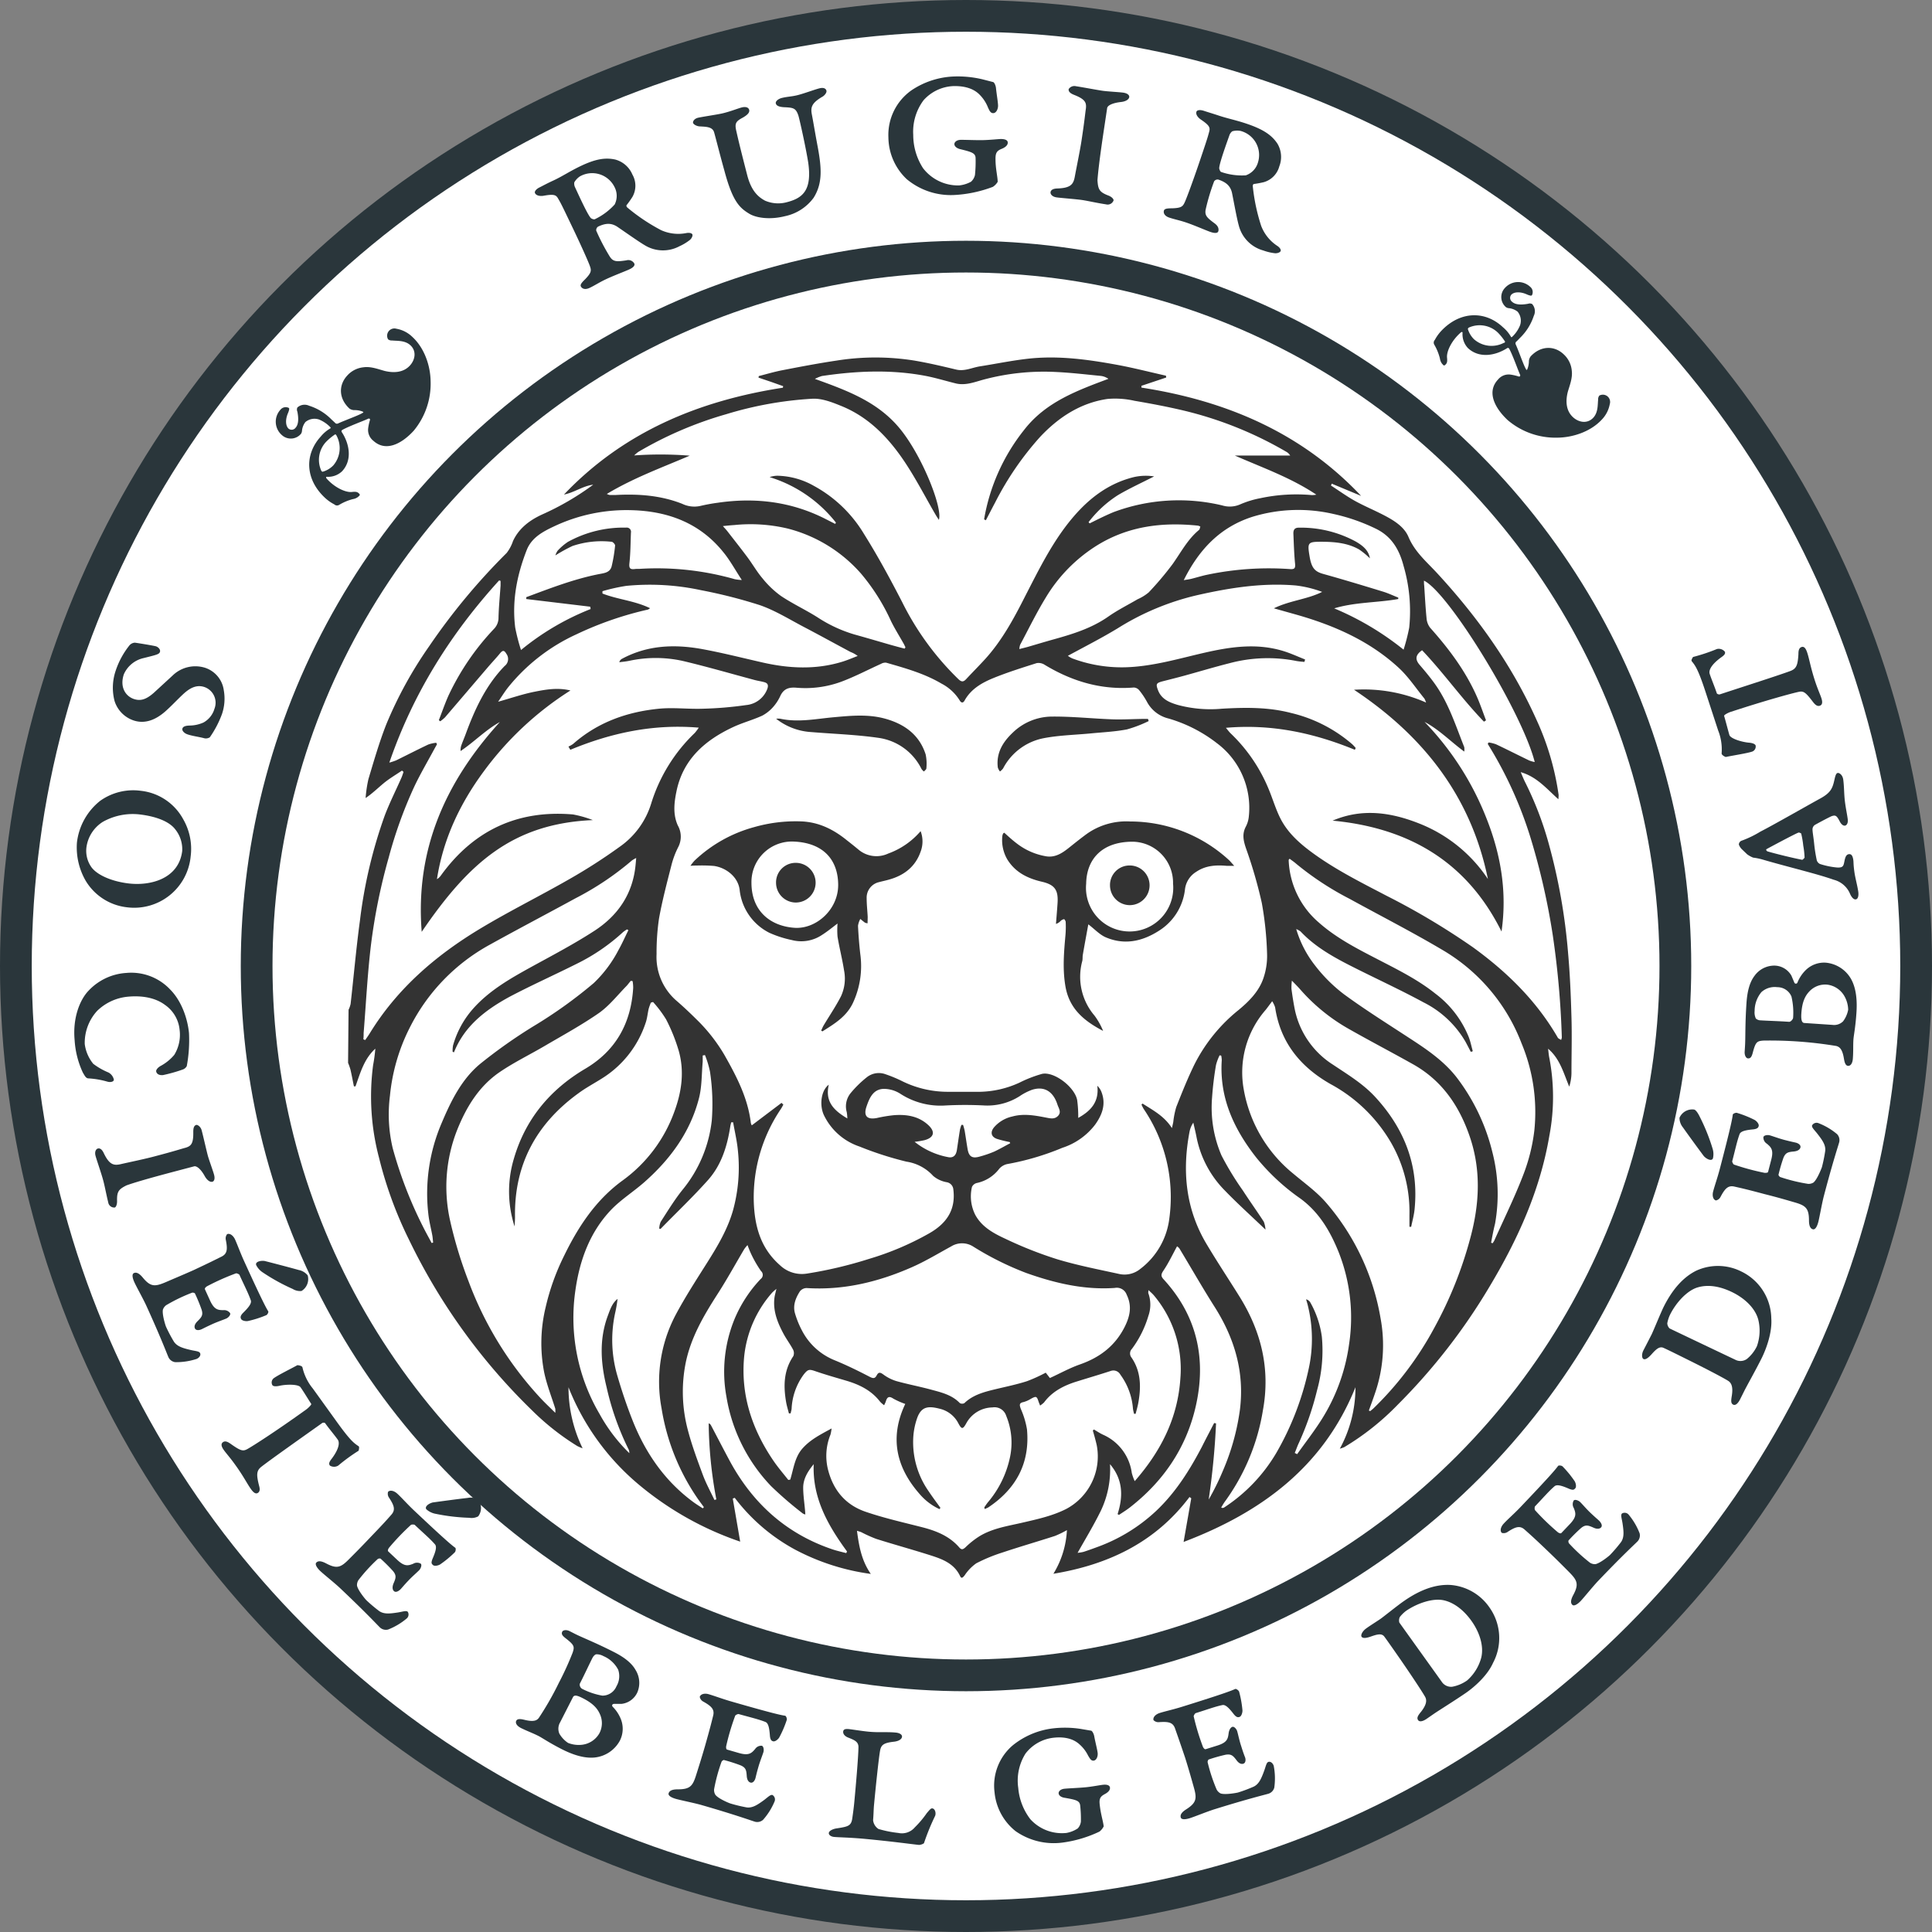 <svg xmlns="http://www.w3.org/2000/svg" viewBox="0 0 487 487"><rect x="0" y="0" width="487" height="487" fill="#808080" stroke="none"/><defs><style>.cls-1{fill:#fff;}.cls-2{fill:#333;}.cls-3{fill:#2a363b;}.cls-4{fill:none;stroke:#2a363b;stroke-miterlimit:10;stroke-width:8px;}</style></defs><title>rugir-color-full</title><g id="fond"><circle class="cls-1" cx="243" cy="244" r="238"/></g><g id="sceau"><g id="lion"><path id="criniere_et_visage" data-name="criniere et visage" class="cls-2" d="M93.86,260.54a6.82,6.82,0,0,0,.52-1.48c.79-7,1.4-14,2.35-21a120.9,120.9,0,0,1,6.22-26.4c1.24-3.29,2.84-6.44,4.26-9.66.2-.46.34-.95.51-1.42l-.39-.34c-1.55,1.06-3.18,2-4.64,3.21s-2.81,2.55-4.53,3.71a32.3,32.3,0,0,1,.71-4.77c1.39-4.63,2.73-9.3,4.5-13.8a102.76,102.76,0,0,1,10.81-19.69,160.23,160.23,0,0,1,19.53-23.51,10.06,10.06,0,0,0,1.6-3c1.51-3.28,4.28-5.3,7.36-6.71a68.37,68.37,0,0,0,12.86-7.5c-2.61.3-4.8,2-7.37,2.48,15.06-15.82,34-23.65,55.18-26.93l.07-.39-3.07-1.09-3.14-1.06.06-.39c2-.51,4-1.11,6.06-1.5,4.49-.87,9-1.73,13.51-2.4a62.05,62.05,0,0,1,19.71,0c3.51.6,7,1.42,10.45,2.25,2.16.52,4-.49,6.06-.81,4.06-.64,8.1-1.48,12.18-1.93,7.54-.83,15,.2,22.4,1.56,4.12.76,8.18,1.81,12.27,2.73l.07.46-6.25,2.09,0,.45C315,107,334,115,349.1,131l-7.4-3.08-.2.47c2,1.29,3.95,2.7,6,3.85,2.39,1.32,4.93,2.37,7.35,3.63s5.08,2.85,6.18,5.46c1.61,3.84,4.67,6.36,7.33,9.26,10.13,11,18.75,23.07,24.91,36.77a68.14,68.14,0,0,1,5.61,19,7.52,7.52,0,0,1-.07,1.1c-3-2.7-5.47-5.69-9.48-6.82.38.87.72,1.77,1.16,2.62a84.91,84.91,0,0,1,5.88,15.33,148.62,148.62,0,0,1,4.9,27.67c.48,5.38.7,10.78.85,16.18.14,4.72,0,9.44,0,14.16a11.94,11.94,0,0,1-.56,3.31c-1.43-3.39-2.31-7-5.33-9.56.1.77.15,1.56.31,2.32a52.15,52.15,0,0,1,0,19.66c-2.33,13.75-8,26.18-15.08,38a151.06,151.06,0,0,1-23.11,29.73,65.5,65.5,0,0,1-13.5,10.72,9,9,0,0,1-1.12.39,32.17,32.17,0,0,0,3.94-15.49c-8.07,20.06-23.73,31.56-43.32,39l1.93-11-.44-.33c-8.64,11.48-20.53,17.07-34.31,19.35a23.15,23.15,0,0,0,3.41-11,25.16,25.16,0,0,1-3,1.46c-4.39,1.42-8.82,2.7-13.19,4.16a41.45,41.45,0,0,0-6.67,2.75,11.34,11.34,0,0,0-2.9,3c-.41.5-.79,1-1.16.23-1.51-3.21-4.49-4.3-7.51-5.26-4.52-1.44-9.11-2.7-13.64-4.13a35,35,0,0,1-3.74-1.68c-.27-.12-.56-.19-1.11-.36.52,4,1.19,7.58,3.49,10.87a57,57,0,0,1-19-6.08,47.32,47.32,0,0,1-15.3-13.1l-.5.18,1.87,10.86a79.9,79.9,0,0,1-26-14.75,61.44,61.44,0,0,1-17.28-24.16,35.1,35.1,0,0,0,3.56,15.38,10.34,10.34,0,0,1-1.35-.57,63.61,63.61,0,0,1-11.41-9,152.13,152.13,0,0,1-31-43,100.64,100.64,0,0,1-7.57-20.71,60.5,60.5,0,0,1-1.48-23.31,39.24,39.24,0,0,0,.56-4.14c-2.84,2.58-3.78,6.1-5,9.5h-.4c-.28-1.4-.54-2.8-.86-4.19a16.08,16.08,0,0,0-.61-1.74ZM203,284l.46.45c-.21.38-.41.77-.65,1.13A39.75,39.75,0,0,0,196,308.76c.19,6.26,1.68,11.82,6.57,16.13a8,8,0,0,0,6.79,2.15,105.78,105.78,0,0,0,15.73-3.72,72.27,72.27,0,0,0,15.22-6.48c4.31-2.48,6.64-5.9,6-11a2,2,0,0,0-1.68-1.84,7.24,7.24,0,0,1-3.41-1.59,11.33,11.33,0,0,0-6.72-3.59A85.59,85.59,0,0,1,222.64,295a15.34,15.34,0,0,1-8.93-7.85c-1.17-2.41-.82-6.21,1.2-7.73-1,4.32,1.32,6.51,4.68,8.51a11.36,11.36,0,0,0-.15-1.6,5.28,5.28,0,0,1,1-4.81,27.16,27.16,0,0,1,4.09-4,4.87,4.87,0,0,1,4.7-.73,34.26,34.26,0,0,1,3.92,1.61,26,26,0,0,0,11.62,2.81c2.75,0,5.5,0,8.25,0a24.86,24.86,0,0,0,9.94-2.3,32,32,0,0,1,5.72-2.22c3-.64,8.12,3.23,8.83,6.53a29.85,29.85,0,0,1,.28,4.57c3.13-1.74,5.31-4,4.81-8.1a4.34,4.34,0,0,1,1,1.45c1.25,3.11.28,5.79-1.55,8.35a17,17,0,0,1-8.27,5.84,66.57,66.57,0,0,1-13.9,4.1,3.7,3.7,0,0,0-2,1.18,9.57,9.57,0,0,1-5.65,3.59A1.79,1.79,0,0,0,251,305.2a10.35,10.35,0,0,0,.82,7c1.69,3.14,4.72,4.73,7.73,6.12a100,100,0,0,0,12.84,5.07c5.15,1.56,10.46,2.59,15.72,3.74a6.25,6.25,0,0,0,5.32-1.27A18.79,18.79,0,0,0,300.77,313a39.52,39.52,0,0,0-6.47-27.45,10.07,10.07,0,0,1-.57-1.14l.28-.23c2.62,1.69,5.44,3.12,7.4,6.18.17-.78.27-1.16.34-1.55a21,21,0,0,1,.75-3.76c1.42-3.6,2.86-7.21,4.56-10.69a41.57,41.57,0,0,1,11.14-13.76c2.63-2.18,5.13-4.68,6.26-8a17.23,17.23,0,0,0,.93-6.2,84.57,84.57,0,0,0-1.33-12.81,116.46,116.46,0,0,0-4-13.8c-.63-1.89-1-3.53-.05-5.37a6.86,6.86,0,0,0,.78-2.6,20.33,20.33,0,0,0-8-18.45,36.33,36.33,0,0,0-12.25-6.26,8.37,8.37,0,0,1-5.38-4.12,18.93,18.93,0,0,0-2-3,1.89,1.89,0,0,0-1.36-.69c-8.16.67-15.56-1.54-22.48-5.73a2.84,2.84,0,0,0-2-.42c-3.65,1.16-7.32,2.31-10.87,3.75-2.92,1.19-5.68,2.75-7.31,5.69-.4.72-.89.57-1.24-.05a11.76,11.76,0,0,0-4.59-4.23c-4.33-2.56-9.15-3.89-13.94-5.27a2.15,2.15,0,0,0-1.28.29c-3.32,1.5-6.56,3.21-10,4.5a26.2,26.2,0,0,1-11.36,1.52c-1.92-.15-3.16.29-4,2a11.31,11.31,0,0,1-1.67,2.66,9.86,9.86,0,0,1-2.91,2.38c-2.4,1.1-5,1.78-7.38,2.9-7.06,3.3-12.58,8.1-14.24,16.13-.59,2.84-.95,5.81.32,8.64a5.71,5.71,0,0,1,.16,5.37,22,22,0,0,0-1.78,4.73c-1.13,4.43-2.3,8.86-3.11,13.35a58.83,58.83,0,0,0-.62,9,14.57,14.57,0,0,0,5.2,11.9c1.68,1.46,3.31,3,4.89,4.57a42.35,42.35,0,0,1,7,8.92c3.06,5.39,5.92,10.85,6.67,17.14a1.61,1.61,0,0,0,.25.62Zm77.43-146.34.24.27c2-1,4-2,6-2.83a47,47,0,0,1,27.41-1.7,6.5,6.5,0,0,0,4.53-.26,24,24,0,0,1,5.09-1.56,43.5,43.5,0,0,1,13-.78,6.45,6.45,0,0,0,1.11-.11c-6.44-4.31-13.61-6.81-20.54-9.86h13.95a4,4,0,0,0-.35-.46,2.77,2.77,0,0,0-.53-.43,95.05,95.05,0,0,0-25.72-10.39c-4.18-1-8.41-1.8-12.64-2.52a22.09,22.09,0,0,0-6.81-.47c-6.82,1-12.34,4.62-17,9.58a76.47,76.47,0,0,0-11.3,16.48c-.8,1.5-1.57,3-2.36,4.52l-.45-.22a49.46,49.46,0,0,1,10.12-22.59c5.43-7,13.3-9.87,21.22-12.84a4.37,4.37,0,0,0-1.8-.72c-3.78-.37-7.56-.82-11.35-1a58.83,58.83,0,0,0-18.63,2c-2.18.62-4.38,1.45-6.73.87-2.62-.65-5.21-1.45-7.85-1.94-8.61-1.59-17.24-1.2-25.85.08a9.37,9.37,0,0,0-1.78.73c8.35,3,16.11,5.88,21.66,12.83s10.59,19.8,9.59,22.7c-.29-.45-.57-.86-.82-1.29-2.57-4.42-4.92-9-7.74-13.24-4-6-8.86-11.14-15.61-14-2.44-1-5.18-2.14-7.73-2a92.19,92.19,0,0,0-21.71,3.9,94.93,94.93,0,0,0-22.13,9.49,8.27,8.27,0,0,0-1.06.9,93.48,93.48,0,0,1,14,.06c-7,3-14.14,5.59-20.9,9.65a3.88,3.88,0,0,0,.74.27c.46,0,.92,0,1.37,0,5.77-.32,11.45.07,16.88,2.21a7.05,7.05,0,0,0,4.51.56,44.29,44.29,0,0,1,4.45-.82c9.49-1.39,18.6-.29,27.22,4.11l2.4,1.22.18-.33A33.87,33.87,0,0,0,200,126.27a6,6,0,0,1,2-.35,19.41,19.41,0,0,1,9.15,2.55,33.25,33.25,0,0,1,12.64,12.13c3.49,5.57,6.63,11.37,9.64,17.21a71,71,0,0,0,14.17,19.4c.76.72,1.25.71,1.92,0,1.59-1.71,3.24-3.36,4.81-5.08,4.23-4.66,7.19-10.13,10-15.68,3.61-7,7.07-14.15,12.29-20.23,4.1-4.77,8.91-8.38,15.08-9.93a13.54,13.54,0,0,1,5.22-.2c-3.13,1.6-6.19,3-9.06,4.68A28.82,28.82,0,0,0,280.39,137.63Zm-5.21,33.68a5.9,5.9,0,0,0,1.06.62,35.49,35.49,0,0,0,14,2.22c6.69-.29,13.06-2.22,19.52-3.69s12.9-2.38,19.4-.47c2,.58,3.85,1.46,5.77,2.21l-.16.61a20.09,20.09,0,0,1-2-.22,37.21,37.21,0,0,0-16.87.55c-3.77.95-7.49,2.07-11.23,3.1-1.89.52-3.81,1-5.7,1.48-1.57.42-1.69.69-1.11,2.22.86,2.29,2.9,3.11,5,3.73a31.73,31.73,0,0,0,11.17.94c5.82-.33,11.6-.42,17.33,1.07a36.32,36.32,0,0,1,15.48,7.91,12.2,12.2,0,0,1,.85.92l-.21.46c-10.32-4.24-21-6.55-32.51-5.54.55.64.84,1.06,1.21,1.41a41,41,0,0,1,9.59,14.08c1,2.4,1.73,4.93,2.89,7.25,1.79,3.6,4.73,6.26,7.93,8.62,5.91,4.36,12.47,7.62,18.93,11a180.79,180.79,0,0,1,21.78,13c8.57,6.22,16,13.5,21.34,22.75.14.24.5.35.83.57a2.72,2.72,0,0,0,.18-.6,220.93,220.93,0,0,0-2.29-25.85,175,175,0,0,0-5.58-24.46,100.92,100.92,0,0,0-10-22.39l-.81-1.33.22-.36a9.33,9.33,0,0,1,1.87.46c2.81,1.33,5.58,2.74,8.38,4.09a8.78,8.78,0,0,0,1.38.39c-3.12-12.4-21.6-42.67-27.92-45.73,0,.47,0,.86.06,1.25.18,2.73.32,5.47.59,8.2a4.47,4.47,0,0,0,.9,2.42c4.72,5.28,8.94,10.9,11.81,17.42.85,1.93,1.52,3.94,2.28,5.92l-.52.34c-5.52-5.7-10.11-12.24-15.59-18-1.69,1.16-1.82,2.3-.61,3.7s2.61,3.08,3.78,4.71c3.49,4.85,5.27,10.52,7.45,16a3.81,3.81,0,0,1,0,1.13c-3.49-2.57-6.32-5.55-10-7.48a73.61,73.61,0,0,1,15.59,24.27c3.64,9.17,5.25,18.59,3.81,28.57-8.78-17.68-23.48-26.14-42.58-27.95,7.42-3.17,14.68-2.11,21.83.72a37.1,37.1,0,0,1,17.32,14c-4.25-20.83-16.3-36.12-33.75-47.71a38.79,38.79,0,0,1,18.16,3.22,5.63,5.63,0,0,0-.42-1c-2.14-2.61-4-5.47-6.48-7.76C351.27,167.6,342.43,163.7,333,161l-5.9-1.66c4.1-2,8.39-2.24,12.18-4.14a28.26,28.26,0,0,0-6.66-1.62c-8.49-.72-16.78.61-25,2.48a65.56,65.56,0,0,0-19.87,8.31C283.68,166.84,279.43,169,275.18,171.31ZM149.76,195l-.47-.81a6.46,6.46,0,0,0,1.18-.67c6.18-5.45,13.56-8.07,21.59-8.87,3.62-.36,7.32.12,11,0a92,92,0,0,0,11-.92,6.29,6.29,0,0,0,5.38-4.15c.28-.83.11-1.36-.71-1.6s-1.7-.35-2.54-.58c-6-1.61-12.05-3.37-18.14-4.81a31.61,31.61,0,0,0-13.51,0c-.8.16-1.62.23-2.43.34a1.32,1.32,0,0,1,.65-.85c6.45-3.49,13.33-3.73,20.31-2.45,5,.92,10,2.19,15,3.33,6.8,1.56,13.59,1.91,20.35-.19,1.28-.4,2.52-.94,3.78-1.42a7.07,7.07,0,0,0-1.79-1c-3.87-2.06-7.7-4.18-11.58-6.21-3.72-1.94-7.34-4.22-11.26-5.59a126.53,126.53,0,0,0-14.85-3.78,61.33,61.33,0,0,0-18.86-1.09,47.48,47.48,0,0,0-6,1.34v.59c3.83,1.51,8.1,1.8,12,3.7a3.2,3.2,0,0,1-.51.34,85.84,85.84,0,0,0-18,6.22A47.4,47.4,0,0,0,134,179.36c-.82,1.06-1.52,2.2-2.44,3.53,3.29-.92,6.16-1.92,9.12-2.51s5.94-1.11,9.11-.33a80.51,80.51,0,0,0-21.86,20.41c-6,8.13-10.23,17.06-11.79,27.15a3.17,3.17,0,0,0,1-.93c8.22-11.36,19.3-16.58,33.3-15.38a28.37,28.37,0,0,1,5,1.42c-20.13.88-31.22,10.67-43.14,28.17C110.64,220,118.38,203,132,188c-3.61,2-6.44,5-9.9,7.31a3.67,3.67,0,0,1,.2-1.46c.34-.95.74-1.87,1.09-2.82,2.3-6.27,5.08-12.28,9.8-17.14a2.21,2.21,0,0,0,.45-3.09c-.47-.8-.83-1-1.51-.22-1,1.23-2.12,2.4-3.16,3.62-3.6,4.21-7.19,8.42-10.79,12.62a9.35,9.35,0,0,1-1.22,1l-.34-.29c.78-2,1.47-4,2.34-6a63.62,63.62,0,0,1,11.61-17.06,4,4,0,0,0,1.09-2.82c.07-2.69.34-5.38.52-8.07,0-.38,0-.77,0-1.15l-.36-.13c-12.15,13.36-21.63,28.34-27.68,45.93a15.41,15.41,0,0,0,1.71-.56c2.71-1.33,5.39-2.71,8.11-4a8.76,8.76,0,0,1,2-.44l.19.39c-.24.42-.48.84-.71,1.26-1.71,3.18-3.55,6.29-5.08,9.55A110.82,110.82,0,0,0,104,222.1a147.48,147.48,0,0,0-4.48,22c-.89,7.4-1.26,14.87-1.86,22.31,0,.52,0,1-.07,1.56l.46.2c.38-.55.78-1.09,1.13-1.66,6.91-11.29,16.64-19.66,27.81-26.39,7.44-4.48,15.25-8.33,22.78-12.66a138.75,138.75,0,0,0,12.42-8,20.67,20.67,0,0,0,7.95-10.9,41.58,41.58,0,0,1,11-17.81,14.26,14.26,0,0,0,1-1.33C170.62,188.44,160,190.76,149.76,195ZM268.18,360.3c-.19-.49-.3-.73-.39-1-.45-1.38-.61-1.42-1.92-.71a7.07,7.07,0,0,1-1.87.83c-1.17.23-1,.77-.71,1.66a21.41,21.41,0,0,1,1.58,5.21c.79,8.51-2.74,15-9.75,19.68a6,6,0,0,1-.93.41c0-.27-.1-.38-.06-.44.28-.42.56-.84.87-1.23a25.74,25.74,0,0,0,5.63-11.59,17.7,17.7,0,0,0-1-10.24,3.08,3.08,0,0,0-3.46-2.11,7.63,7.63,0,0,0-6.6,4c-.87,1.57-1.17,1.55-2,0a7.11,7.11,0,0,0-4.32-3.57c-3.11-.84-5-.85-6.11,2.39a18,18,0,0,0-.9,4.28A21.52,21.52,0,0,0,240.15,382c.92,1.39,1.94,2.73,2.91,4.09l-.26.31a14.75,14.75,0,0,1-4.92-3.72c-6-6.78-7.7-14.34-3.69-22.79a19.24,19.24,0,0,1-3-1.33c-1.06-.71-1.56-.45-1.89.66-.09.29-.23.56-.44,1a7.76,7.76,0,0,1-1-.87c-2.19-2.87-5.22-4.34-8.58-5.33-2.54-.75-5.09-1.47-7.6-2.33-1.7-.59-2-.6-3.13.84a15.79,15.79,0,0,0-3,8.4c0,.45-.17.89-.26,1.34h-.43c-.24-.94-.53-1.87-.7-2.82-.7-4.07-.64-8,1.82-11.62a2,2,0,0,0-.09-1.67c-.73-1.37-1.68-2.62-2.41-4-1.48-2.77-2.64-5.65-2.28-8.9.07-.68.28-1.34.51-2.37a11.32,11.32,0,0,0-1.12,1,28.71,28.71,0,0,0-7,16c-.93,9.63,1.93,18.26,7.26,26.16,1.18,1.75,2.57,3.37,3.86,5l.49-.09c.84-2.71,1.11-5.65,3.12-7.89s4.48-3.45,7.3-5a10.8,10.8,0,0,1-.28,1.55,14.23,14.23,0,0,0-.68,8.59c1.29,5.34,4.41,9.1,9.5,10.85,4.78,1.64,9.75,2.74,14.64,4,3.41.91,6.59,2.22,9,5,.59.68.94.51,1.54,0a21.42,21.42,0,0,1,3.52-2.8c3.27-2,7-2.56,10.67-3.4,3.83-.89,7.67-1.7,11.22-3.49a15,15,0,0,0,7.72-16c-.28-1.26-.63-2.51-1-3.77l.27-.27c.8.46,1.58,1,2.4,1.36a12.32,12.32,0,0,1,7.15,9.6,12.33,12.33,0,0,0,.74,2.06c6.7-7.67,10.86-16,11.51-25.93a28.82,28.82,0,0,0-6.77-21,16.41,16.41,0,0,0-1.29-1.22c0,.49-.09.69,0,.83a8.54,8.54,0,0,1,0,5.65,26.62,26.62,0,0,1-4.14,8.31,1.66,1.66,0,0,0-.12,2.21c2.41,3.53,2.44,7.47,1.7,11.49-.17.91-.43,1.79-.66,2.69h-.4c-.1-.45-.23-.89-.28-1.35a16.57,16.57,0,0,0-3.16-8.51,2,2,0,0,0-2.45-.94c-2.78.91-5.58,1.73-8.37,2.6-3.28,1-6.3,2.47-8.43,5.34A6.83,6.83,0,0,1,268.18,360.3Zm-102.73-107-.45-.06c-.35.41-.67.84-1,1.22-2.3,2.33-4.35,5-7,6.88-4.32,3-9,5.56-13.58,8.24-3.82,2.25-7.84,4.19-11.49,6.68-5.21,3.57-8.39,8.8-10.71,14.61A39,39,0,0,0,119.53,314a108.82,108.82,0,0,0,4.56,14.93,88.5,88.5,0,0,0,18.25,29.59c1.07,1.15,2.23,2.22,3.63,3.61a5.5,5.5,0,0,0,0-1.05c-.94-3-2.14-6-2.8-9.15a38.4,38.4,0,0,1,.39-16.49,58.36,58.36,0,0,1,4.62-12.87c3.58-7.37,8-14.08,14.75-19A36.77,36.77,0,0,0,176,286.17c1.84-5,2.54-10.07,1.11-15.22a44.5,44.5,0,0,0-3.21-8,29.58,29.58,0,0,0-3.29-4.38l-.54.16a14.06,14.06,0,0,0-.56,1.57c-.27,1.16-.36,2.37-.75,3.49a26.14,26.14,0,0,1-10.94,14c-2,1.27-4.12,2.39-6,3.78-10.62,7.69-16.24,18-16,31.24,0,.78-.07,1.56-.11,2.34a28.68,28.68,0,0,1-.2-17c2.89-10,9.1-17.47,18-22.74,7.77-4.58,11.58-11.55,12.1-20.43A9.94,9.94,0,0,0,165.46,253.31ZM351.05,361.54l.32.17c.27-.22.56-.43.81-.67a82.86,82.86,0,0,0,15.4-20.4,100.9,100.9,0,0,0,9.05-22.6c2.31-8.55,2.75-17.06-.15-25.55-2.61-7.63-6.9-14-14.08-18.1-5.33-3-10.78-5.84-16.11-8.86a47,47,0,0,1-12.52-10.1c-.58-.67-1.22-1.3-2.12-2.24a13.07,13.07,0,0,0-.11,2.09c.22,1.63.47,3.26.78,4.87A21.66,21.66,0,0,0,342,274.37c3.76,2.52,7.64,4.84,10.74,8.24,7.33,8,10.94,17.32,9.83,28.25-.15,1.47-.56,2.92-.85,4.38l-.44,0c0-1,0-2,0-3a34.92,34.92,0,0,0-4.6-18.14,39.11,39.11,0,0,0-15.26-14.82c-7.59-4.31-12.68-10.48-14-19.36a6.42,6.42,0,0,0-.74-1.54l-.89,1.19c-.28.37-.54.74-.84,1.09a24,24,0,0,0-5.43,20A35.08,35.08,0,0,0,332,301.85c2.87,2.42,6,4.63,8.4,7.46a59.78,59.78,0,0,1,13.6,29,37.05,37.05,0,0,1-1.44,19C352.1,358.68,351.57,360.11,351.05,361.54Zm-80.4-8.18c2.62-1.2,5-2.53,7.58-3.43,4.93-1.73,8.77-4.59,11.19-9.31,1.39-2.71,2-5.34.59-8.24a2.64,2.64,0,0,0-3-1.73c-7.72.54-15.08-1.2-22.3-3.76a76.24,76.24,0,0,1-13.46-6.71,5.2,5.2,0,0,0-5.48,0c-3.29,1.79-6.5,3.75-9.92,5.25-8.43,3.71-17.22,5.85-26.54,5.25a2.18,2.18,0,0,0-1.67.82c-1.1,1.72-1.87,3.62-1.2,5.71a23.19,23.19,0,0,0,1.7,4.15,16,16,0,0,0,8.1,7.46c3,1.22,6,2.68,8.9,4.19.89.46,1.38.58,1.85-.32s.92-.77,1.69-.21a10.74,10.74,0,0,0,3.26,1.65c2.9.81,5.87,1.37,8.78,2.16,2.59.7,5.25,1.32,7.23,3.39a1.18,1.18,0,0,0,1.15,0c2.22-2.13,5.06-2.83,7.91-3.52,2.62-.63,5.27-1.17,7.85-2a39.43,39.43,0,0,0,4.74-2.15Zm61.72,18.89.6.3c2-2.82,4.14-5.56,6-8.47a47.66,47.66,0,0,0,7.1-19.29,44.77,44.77,0,0,0-2.65-23.2c-2.14-5.29-4.95-10.07-9.7-13.52a54.26,54.26,0,0,1-11-10.22c-5.7-7.24-9.38-15.15-8.75-24.62a6.08,6.08,0,0,0-.14-1.14l-.4-.08a12.43,12.43,0,0,0-.91,2.44,82.43,82.43,0,0,0-1,8.3,30.49,30.49,0,0,0,2.38,14.5,74.51,74.51,0,0,0,5.4,8.86c1.71,2.64,3.55,5.2,5.26,7.84a6.6,6.6,0,0,1,.43,2c-3.59-3.44-7-6.5-10.14-9.75a26.34,26.34,0,0,1-7.25-13.62c-.23-1.2-.53-2.39-.8-3.59a6.11,6.11,0,0,0-.94,2.22c-1.92,10-1,19.61,4.35,28.5,2.65,4.44,5.51,8.75,8.24,13.13,5.49,8.81,7.79,18.26,5.9,28.61a53.66,53.66,0,0,1-9.68,23.18,15.23,15.23,0,0,0-.84,1.39.78.78,0,0,0,.7,0,41.58,41.58,0,0,0,13.24-13.87A72.79,72.79,0,0,0,336,350.47a35,35,0,0,0-.27-15.12c-.13-.62-.33-1.22-.5-1.83a1.69,1.69,0,0,1,1.06.79,24,24,0,0,1,2.91,8.66A37.31,37.31,0,0,1,338,356.42a74.45,74.45,0,0,1-4.77,13.68C332.93,370.79,332.67,371.53,332.37,372.24Zm-167.73,0a2.56,2.56,0,0,0-.13-.78,68.94,68.94,0,0,1-5.62-15.86c-1.47-6-1.9-12,.34-18,.57-1.51,1.06-3.12,2.44-4.19a34.74,34.74,0,0,1-.63,3.63,32,32,0,0,0,.59,15.77c1.11,3.81,2.38,7.59,3.84,11.27,3.25,8.19,8.11,15.24,15.29,20.53.77.57,1.59,1.06,2.38,1.59l.29-.31c-.52-.71-1.05-1.41-1.56-2.14A55.55,55.55,0,0,1,172.76,361a36.14,36.14,0,0,1,3.5-23.46c2.42-4.55,5.24-8.9,8-13.27,2.62-4.15,5.12-8.35,6.49-13.1A40.69,40.69,0,0,0,192,296c-.22-2.38-.79-4.73-1.2-7.1l-.48,0c-.09.38-.2.75-.25,1.14-.77,4.92-2.24,9.63-5.57,13.38-3.81,4.28-8,8.25-12,12.36l-.33-.09a5.05,5.05,0,0,1,.37-1.71c1.76-2.71,3.45-5.5,5.45-8a33.28,33.28,0,0,0,7.43-17.55,54.18,54.18,0,0,0-.46-12.33,24.23,24.23,0,0,0-1.26-4.15l-.57.11c0,.52,0,1,0,1.56-.28,3.09-.18,6.29-.95,9.25-2.2,8.51-7.21,15.33-13.72,21.08-2.74,2.42-5.91,4.4-8.41,7-5.36,5.62-7.93,12.71-9,20.24a47.84,47.84,0,0,0,6.07,31.21A41.82,41.82,0,0,0,164.63,372.29Zm217.22-53,.37.14a4.51,4.51,0,0,0,.42-.64c2.46-5.5,5.14-10.93,7.3-16.55a45.89,45.89,0,0,0,2.8-11.14A45,45,0,0,0,389.54,269,46.51,46.51,0,0,0,370,245.69c-7.78-4.63-15.85-8.75-23.79-13.11a75.3,75.3,0,0,1-13.49-8.86c-.52-.46-1.11-.85-1.65-1.26-.16.2-.21.23-.22.27a2.12,2.12,0,0,0,0,.4,21.76,21.76,0,0,0,7.54,15.37c4.7,4.18,10.29,6.93,15.81,9.79,4.72,2.44,9.45,4.84,13.62,8.18a25.63,25.63,0,0,1,8.43,11c.43,1.13.66,2.34,1,3.51l-.5.16c-.44-.83-.86-1.66-1.31-2.49a25.31,25.31,0,0,0-10.64-10c-5.38-2.92-10.94-5.5-16.42-8.23-5.24-2.62-10.46-5.29-14.56-9.64a5.12,5.12,0,0,0-1.08-.59,27.47,27.47,0,0,0,4.74,9.17,38.67,38.67,0,0,0,7.25,7.23c5.3,3.89,10.89,7.39,16.41,11,4.39,2.85,8.73,5.76,12,9.94a50.82,50.82,0,0,1,9.05,18.92,42.44,42.44,0,0,1,.67,18C382.47,316,382.16,317.63,381.86,319.28Zm-261.44-48-.33-.13a7.29,7.29,0,0,1,.11-1.6,23.58,23.58,0,0,1,4.83-9c4.23-4.87,9.73-7.94,15.29-11,5.25-2.87,10.56-5.67,15.56-8.92,5.85-3.81,9.58-9.21,10.31-16.38.06-.55.1-1.1.18-1.94a7.49,7.49,0,0,0-1.07.61,73.64,73.64,0,0,1-14.21,9.53c-7.18,3.92-14.43,7.72-21.59,11.69a48.75,48.75,0,0,0-20.2,20.9,48,48,0,0,0-5,17.16,36.88,36.88,0,0,0,.69,13.25,105.4,105.4,0,0,0,7.58,19.68c.71,1.43,1.49,2.82,2.24,4.23l.37-.12c-.07-.61-.1-1.22-.21-1.82-.33-1.79-.81-3.57-1-5.38a45.05,45.05,0,0,1,3.39-23c2.33-5.51,5-10.95,9.65-14.82a129.58,129.58,0,0,1,13.42-9.48,115.93,115.93,0,0,0,15.24-10.91,31.64,31.64,0,0,0,6.23-8.32c.92-1.63,1.67-3.36,2.5-5l-.35-.21a7.93,7.93,0,0,0-1,.69,49.28,49.28,0,0,1-11.71,8c-5.59,2.8-11.31,5.36-16.84,8.27C128.44,260.53,123.07,264.58,120.41,271.32ZM138.66,157l0-.47c6-2.23,11.92-4.54,18.21-5.79,1.35-.27,2.89-.35,3.31-2a38.3,38.3,0,0,0,.87-5.24c0-.29-.54-.91-.86-.93a23,23,0,0,0-9.89,1.06A39.66,39.66,0,0,0,146,146a4.05,4.05,0,0,1,.56-1.18,14.08,14.08,0,0,1,2.58-2.22A29,29,0,0,1,163.81,139a1.07,1.07,0,0,1,1.23,1.27c-.1,2.55-.1,5.12-.38,7.66-.15,1.33.19,1.67,1.41,1.5.45-.06.92,0,1.37-.05A71.56,71.56,0,0,1,191.22,152a12.13,12.13,0,0,0,1.77.2c-1.69-2.58-3-5-4.65-7-5.85-7.29-13.8-10.3-22.89-10.59a42.84,42.84,0,0,0-19.83,4.09c-2.82,1.33-5.65,2.84-6.87,6-2.44,6.27-3.73,12.74-2.88,19.49a47.88,47.88,0,0,0,1.46,5.66,65.37,65.37,0,0,1,17.55-10.33l-.1-.59ZM359.8,169.76a47.75,47.75,0,0,0,1.42-5.55,40.77,40.77,0,0,0-1.44-15.63c-1.09-4.15-3.09-7.48-7.1-9.37A47.57,47.57,0,0,0,342,135.53a39.37,39.37,0,0,0-20.2.71c-8.2,2.59-13.56,8.26-17.41,16,.73-.13,1.34-.19,1.93-.34,1.29-.32,2.55-.72,3.85-1a75.73,75.73,0,0,1,21-1.45c1.13.08,1.39-.2,1.28-1.36-.25-2.54-.32-5.11-.43-7.66,0-.93.37-1.43,1.4-1.42a29,29,0,0,1,14.37,3.52c1.7,1,3.18,2.16,3.52,4.21a19.77,19.77,0,0,0-2.71-2.23c-2.91-1.66-6.16-1.93-9.43-1.95-3.5,0-3.65.16-3.07,3.64.49,3,1.34,3.88,3.44,4.47,5.06,1.41,10.08,2.93,15.1,4.47,1.31.4,2.55,1,3.82,1.5l0,.36c-5.34.94-10.85.76-16.15,2.35A72.34,72.34,0,0,1,359.8,169.76Zm-74,205.36a24.14,24.14,0,0,1-2.32,11.72c-1.75,3.57-3.83,7-5.85,10.58a9.89,9.89,0,0,0,1.5-.24c1.17-.38,2.33-.8,3.49-1.23a43.11,43.11,0,0,0,14.85-9.13c4.89-4.63,8.4-10.22,11.49-16.12,1-2,2.06-4,3.09-6l.48.1a188.09,188.09,0,0,1-1.86,19.2,62.48,62.48,0,0,0,3.53-7.13,58.61,58.61,0,0,0,4.35-15.54c1.17-9.41-1.32-17.91-6.34-25.84-3.08-4.85-5.93-9.85-8.91-14.78a2.42,2.42,0,0,0-.6-.55c-1.17,2.14-2.16,4.25-3.45,6.15-.63.94-.64,1.41.08,2.19,8.45,9.22,10.8,20.09,8.08,32-2.38,10.45-8.14,18.89-16.6,25.48-.87.68-1.83,1.26-2.74,1.88l-.36-.19C289.13,383.22,289.1,379,285.84,375.12ZM209,387.75a2,2,0,0,1-.64-.25,93.47,93.47,0,0,1-8-6.9,42.5,42.5,0,0,1-11.24-22.49,35,35,0,0,1,2-19.53,33.36,33.36,0,0,1,6.62-10.18,1.28,1.28,0,0,0,.09-2,29.7,29.7,0,0,1-2.4-4.12,25.46,25.46,0,0,1-1-2.43,9.5,9.5,0,0,0-.82,1c-2.21,3.73-4.3,7.55-6.64,11.19-3.62,5.64-7,11.34-8.24,18.08a37.36,37.36,0,0,0,.62,16.21c1,3.88,2.42,7.67,3.81,11.43.81,2.18,1.94,4.23,2.93,6.34l.48-.15a107.53,107.53,0,0,1-1.93-19.17,1,1,0,0,1,.57.48c1.58,3,3.13,6,4.74,9,5.77,10.65,14.16,18.28,25.72,22.23,1.19.41,2.42.68,3.64,1l.2-.41c-4.8-6.56-8.74-13.45-8.4-22-1.53,1.85-2.67,3.75-2.65,6S208.88,385.5,209,387.75ZM188.22,138.61c.54.62.84.93,1.11,1.27,1.7,2.2,3.43,4.37,5.09,6.6,1.31,1.76,2.4,3.69,3.82,5.35a23.73,23.73,0,0,0,4.64,4.41c3,2,6.21,3.48,9.21,5.38a34.9,34.9,0,0,0,9.28,4.31c3,.83,6,1.72,8.95,2.57,1.23.35,2.47.68,3.7,1l.22-.33c-.17-.34-.32-.7-.5-1-1.05-1.87-2.2-3.69-3.15-5.62a51.53,51.53,0,0,0-7.5-11.9,36.62,36.62,0,0,0-18.5-11.41,40.49,40.49,0,0,0-13.5-.89C190.24,138.4,189.41,138.49,188.22,138.61Zm74.73,31c.84-.22,1.4-.35,2-.51,2.1-.61,4.2-1.25,6.31-1.84,4.94-1.37,9.81-2.83,14.1-5.83,2.35-1.65,4.94-2.94,7.42-4.39a11.61,11.61,0,0,0,2.77-1.71,79,79,0,0,0,6-7.1c2.14-3,3.8-6.26,6.68-8.64.2-.16.22-.54.34-.86a2.75,2.75,0,0,0-.59-.23c-9-.93-17.53.11-25.37,4.93a39.31,39.31,0,0,0-13,13.2c-2.36,3.85-4.34,7.93-6.47,11.92A4.59,4.59,0,0,0,262.95,169.58Zm-2.3,124.58-.12-.31a30,30,0,0,1-3.26-.81c-1.45-.53-1.69-1.7-.7-2.91a8.52,8.52,0,0,1,4.63-2.73c2.84-.78,5.64-.27,8.43.27,1.11.21,2.2.51,3.09-.44s.11-1.94-.17-2.83c-1.07-3.33-3.32-4.68-6.33-3.75a14,14,0,0,0-3.16,1.61,15.11,15.11,0,0,1-8.86,2.37,93.68,93.68,0,0,0-9.89,0,18.58,18.58,0,0,1-11.43-3,7.8,7.8,0,0,0-4.1-1.19c-2.69.07-3.62,2.3-4.36,4.47-.81,2.37.15,3.36,2.64,2.87a36.12,36.12,0,0,1,4.33-.71c3.19-.23,6.24.26,8.67,2.56,1.76,1.67,1.35,3.1-1,3.74a24.06,24.06,0,0,1-2.51.42,19.26,19.26,0,0,0,8.55,3.88c1.33.21,1.91-.61,2.1-1.81.26-1.72.5-3.44.78-5.15a8.64,8.64,0,0,1,.37-1.19h.41a14.38,14.38,0,0,1,.4,1.45c.27,1.58.48,3.17.76,4.74.32,1.79,1.15,2.32,2.92,1.83a28.77,28.77,0,0,0,3.76-1.28C258,295.64,259.3,294.87,260.65,294.17Z" transform="translate(-6 -6)"/><path id="oeil_gauche" data-name="oeil gauche" class="cls-2" d="M280.33,239c-.48,2.63-.95,5.17-1.39,7.72-.09.54,0,1.11-.16,1.64A15.07,15.07,0,0,0,281.89,262a17.4,17.4,0,0,1,2.17,3.86c-4.68-2.45-8.48-5.48-9.48-11.14-.78-4.42-.39-8.75,0-13.12a24.66,24.66,0,0,0,.05-3.16c0-.27-.29-.75-.42-.74a1.69,1.69,0,0,0-.87.45,2.58,2.58,0,0,1-1.16.74c.13-1.76.29-3.52.4-5.28.21-3.3-.74-4.6-3.94-5.35-3.59-.83-6.72-2.36-8.73-5.63a9.66,9.66,0,0,1-1.26-5.8,2,2,0,0,1,.18-.65c0-.11.19-.18.31-.28,1,.9,2,1.83,3.11,2.67a16.56,16.56,0,0,0,7.46,3.28c2.21.37,4-.77,5.62-2.06s3.07-2.46,4.66-3.62a17.22,17.22,0,0,1,10.88-3.1,36.81,36.81,0,0,1,24.87,9.69c.39.36.72.78,1.37,1.49-.9,0-1.41,0-1.91,0-2.7-.24-5.31-.08-7.65,1.5a6,6,0,0,0-2.84,4.33,14.2,14.2,0,0,1-6.63,10.57c-4.25,2.71-8.81,3.65-13.57,1.52C283,241.43,281.79,240.09,280.33,239Zm21.36-10.16a10.35,10.35,0,0,0-10.2-10.67c-7.65,0-11.61,4.34-11.7,10.6a11,11,0,1,0,21.91.07Z" transform="translate(-6 -6)"/><path id="oeil_droit" data-name="oeil droit" class="cls-2" d="M224.69,238.74a2.56,2.56,0,0,1-.65-.16c-.4-.3-.79-.62-1.18-.94a5.1,5.1,0,0,0-.58,1.72c.11,2.37.3,4.75.57,7.11a22,22,0,0,1-1.88,12.4c-1.65,3.43-4.67,5.22-7.66,7.11l-.32-.2c.23-.48.43-1,.7-1.43,1.43-2.38,3-4.7,4.27-7.16a10.61,10.61,0,0,0,.8-6.59c-.44-2.84-1.17-5.64-1.64-8.48a20.11,20.11,0,0,1,0-3.33c-1.23.92-2.52,2-3.95,2.9a9.35,9.35,0,0,1-7.57,1.27,27.46,27.46,0,0,1-5.67-1.83,13.72,13.72,0,0,1-7.49-10.85c-.4-3.23-3.39-5.56-6.46-6a37.47,37.47,0,0,0-4.38-.1c-.39,0-.78,0-1.56.06a13.35,13.35,0,0,1,1-1.27,35.12,35.12,0,0,1,15-8.46,38.08,38.08,0,0,1,11.65-1.47c4.6.11,8.38,2,11.82,4.8,1,.78,1.94,1.53,2.89,2.32a7,7,0,0,0,7.48,1,19.44,19.44,0,0,0,8.18-5.65,7.3,7.3,0,0,1,0,5.17c-1.32,3.79-4.18,6-8,7.05-.83.24-1.69.41-2.53.64a4,4,0,0,0-3.07,4.06c0,1.56.18,3.11.26,4.66C224.72,237.64,224.69,238.15,224.69,238.74ZM206,218.13a10.2,10.2,0,0,0-10.58,10.39c0,7.24,4.91,11,11,11.36,5.37.27,10.9-4.63,10.86-10.87S213.58,218.42,206,218.13Z" transform="translate(-6 -6)"/><path id="sourcil_droit" data-name="sourcil droit" class="cls-2" d="M295.55,187.76a32,32,0,0,1-5.48,2.1c-2.95.57-6,.71-9,1-4,.39-8.06.46-12,1.22a14.68,14.68,0,0,0-10.22,7.62,3.93,3.93,0,0,1-.79.77,3.21,3.21,0,0,1-.54-1c-.44-3.61,1.21-6.36,3.7-8.73a14.29,14.29,0,0,1,9.78-4.11c5.11-.06,10.22.5,15.33.69,2.5.09,5-.06,7.51-.1h1.53Z" transform="translate(-6 -6)"/><path id="sourcil_gauche" data-name="sourcil gauche" class="cls-2" d="M201.64,187.17a5.12,5.12,0,0,1,1.05,0c4.58,1,9.11,0,13.65-.39,4.29-.39,8.59-.79,12.82.39,4.85,1.35,8.59,4.06,10.17,9a11.42,11.42,0,0,1,.18,3.53c0,.26-.4.52-.61.78a3.16,3.16,0,0,1-.61-.63A14.28,14.28,0,0,0,227.5,192c-5.64-.82-11.38-1-17.06-1.47A15.75,15.75,0,0,1,201.64,187.17Z" transform="translate(-6 -6)"/><path id="pupille_gauche" data-name="pupille gauche" class="cls-2" d="M206.65,223.5a5,5,0,1,1-.11,10,5,5,0,0,1-4.92-4.87A4.93,4.93,0,0,1,206.65,223.5Z" transform="translate(-6 -6)"/><path id="pupille_droite" data-name="pupille droite" class="cls-2" d="M290.83,224.16a5,5,0,1,1-.11,10,5,5,0,0,1-4.92-4.87A4.93,4.93,0,0,1,290.83,224.16Z" transform="translate(-6 -6)"/></g><g id="texte"><path class="cls-3" d="M58.89,191.85a1.83,1.83,0,0,1-1.4.24c-1.27-.35-3.1-.57-4.28-1-.63-.21-1.43-.85-1.22-1.47s1.12-.71,1.82-.73a8.78,8.78,0,0,0,3.47-.76,5.78,5.78,0,0,0,2.77-3.45,4.19,4.19,0,0,0-2.55-5.51c-2.22-.73-4,.57-5.42,1.89-1.64,1.55-2.83,2.86-4.44,4.29-2.21,1.93-4.92,3.25-7.94,2.26a7.56,7.56,0,0,1-4.83-4.93,13.31,13.31,0,0,1,.31-7.67,20.49,20.49,0,0,1,3.37-6.23A1.94,1.94,0,0,1,40,168c1,.13,4.81.76,5.32.92s1.2.77,1,1.4-.95.76-4.11,1.56a7.12,7.12,0,0,0-5,4.11c-1.09,3.31.52,5.54,2.57,6.22,1.6.52,3,.18,5-1.58l4.71-4.33a8.22,8.22,0,0,1,8.12-2A6.94,6.94,0,0,1,62.41,180a12,12,0,0,1-.46,6A25.67,25.67,0,0,1,58.89,191.85Z" transform="translate(-6 -6)"/><path class="cls-3" d="M38,234.7A13.94,13.94,0,0,1,27.59,228a16.83,16.83,0,0,1-2.2-9.59,15.73,15.73,0,0,1,5.84-10.53,14.35,14.35,0,0,1,10.29-2.54,13.85,13.85,0,0,1,10.67,7.18,14.94,14.94,0,0,1,1.87,9.36A14.3,14.3,0,0,1,38,234.7ZM50.13,215c-1.51-1.94-4.75-3.19-8.8-3.69a15.38,15.38,0,0,0-9.42,1.86,9,9,0,0,0-4.1,6.27,7.12,7.12,0,0,0,1.13,5c1.32,2,5,3.7,9.4,4.24,5.48.68,12.72-1.09,13.59-8.18A8,8,0,0,0,50.13,215Z" transform="translate(-6 -6)"/><path class="cls-3" d="M26.89,276.38a22.58,22.58,0,0,1-2.08-8.19c-.53-5.74,1.4-10.26,3.49-12.44a14.24,14.24,0,0,1,9.53-4.5,13.47,13.47,0,0,1,11.06,4.17c3.12,3.15,4.46,7.85,4.75,11a35.61,35.61,0,0,1-.56,8.31,1.84,1.84,0,0,1-1.06.88A39.21,39.21,0,0,1,47.08,277c-1.08.1-1.66-.39-1.72-1,0-.42.52-1,1.26-1.38a11.79,11.79,0,0,0,3.31-2.72,9.69,9.69,0,0,0,1.34-6.33,8.62,8.62,0,0,0-3.65-6.24c-2.27-1.72-5.53-2.44-9.3-2.1a12.79,12.79,0,0,0-7.81,3.56,11.93,11.93,0,0,0-3.15,8.37,9.89,9.89,0,0,0,2.15,5,17.18,17.18,0,0,0,3.82,2.18,2.68,2.68,0,0,1,1.37,1.8c0,.54-.84.74-1.64.51a21.37,21.37,0,0,0-4.78-.82C27.63,277.82,27.31,277.06,26.89,276.38Z" transform="translate(-6 -6)"/><path class="cls-3" d="M32,303.48c-.41-1.57-1.68-5.21-1.92-6.14-.29-1.1.17-1.72.58-1.83.58-.15,1.07.28,1.47,1.1,1.42,3,2.53,3.25,4.34,2.83s6.29-1.34,8.67-2c5.11-1.34,6.47-1.83,7.63-2.13,1.38-.42,2-1,1.95-3.93,0-.8.07-1.63.76-1.82.29-.08,1.1.39,1.36,1.38.43,1.63,1.15,4.85,1.53,6.3.31,1.16,1.37,4,1.6,4.92.29,1.1-.07,1.63-.42,1.72-.7.18-1.45-.55-1.91-1.36-1-1.84-2.07-2.68-2.71-2.52l-4.7,1.24c-8,2.11-11,3.07-12.35,3.56-2,1-2.44,1.57-2.37,4,0,1-.35,1.52-.58,1.58a1.53,1.53,0,0,1-1.65-1.3C32.78,307.06,32.39,304.87,32,303.48Z" transform="translate(-6 -6)"/><path class="cls-3" d="M61.86,322.75c1.45-.73,1.52-1.88,1.07-4.18a1.69,1.69,0,0,1,.32-1.47c.66-.3,1.52.3,2,1.33.62,1.37,1.3,3.3,2.27,5.43,4.68,10.28,5.61,11.89,6.09,12.67.15.19-.19.88-.52,1A26.68,26.68,0,0,1,68.46,339c-.62.09-1.5-.11-1.7-.55-.12-.27-.3-.66.46-1.46,1.37-1.35,2.27-2.42,2-3.21-.61-1.77-1.59-3.63-2.88-6.47a1.56,1.56,0,0,0-.82-.35,59.75,59.75,0,0,0-7.35,3.28c-.36.23-.61.54-.51.76l1.27,2.79c1.07,2.35,2,2.46,3.43,2.46A1.85,1.85,0,0,1,64,337c.2.44-.42,1.11-.91,1.34-.71.32-2.26.83-3.57,1.43-1.69.77-2.38,1.15-2.76,1.32s-1.33.41-1.63-.25c-.2-.44-.09-1.08.69-1.83,1-1,1.43-1.51,1-2.89A42.36,42.36,0,0,0,55.12,332a1,1,0,0,0-.67-.16A42.58,42.58,0,0,0,47.89,335a2.37,2.37,0,0,0-.82,1.1c-.26,1.17.63,4,.78,4.33a37,37,0,0,0,2,3.78c.82,1.21,2.25,1.62,4.25,2.09,1.25.29,2.11.29,2.34.79s-.15,1.12-.86,1.45a16.58,16.58,0,0,1-5.43.82,2.2,2.2,0,0,1-1.77-1.44c-.25-.55-1.79-4.66-5.5-12.8-.77-1.69-2.51-4.79-3-5.89-.57-1.26-.62-2.09-.13-2.32s1.19-.14,2.22,1.1c2,2.44,3.11,2.34,5.87,1.16,2-.87,4.15-1.76,6.94-3C59.23,324.08,60.24,323.55,61.86,322.75ZM82,331.42a3.53,3.53,0,0,1-2.21-.51,49.35,49.35,0,0,1-7.48-4.12,4.75,4.75,0,0,1-1.71-1.86c-.35-.76.82-1.23,2.08-1.08.67.16,6.12,1.57,8.62,2.28a3.85,3.85,0,0,1,2.26,1.35A3.51,3.51,0,0,1,82,331.42Z" transform="translate(-6 -6)"/><path class="cls-3" d="M89.7,373.59c2-2.73,1.85-4.12,1.43-4.71-.87-1.22-2.13-2.68-3.18-4.15-.1-.15-.62-.15-.77,0-5,3.56-12.79,9.05-15.21,10.93-1.33,1-1.37,2-.7,4.7.19.68.4,1.49-.24,1.94s-1.29-.26-1.81-1c-.91-1.27-1.9-3.29-4-6.17-1.22-1.71-2.21-2.78-2.83-3.66s-.73-1.54-.2-1.93,1.14-.15,1.88.36c2.54,1.8,3.15,2,4.29,1.36,1.38-.76,7.2-4.48,14.87-10,.39-.28,1.36-1.19,1.22-1.39-.35-.49-2-3.22-2.7-4.19-.56-.78-3.57-.77-5.41-.34-1.16.24-1.58,0-1.69-.2a1.36,1.36,0,0,1,.38-1.75c1.17-.84,4.45-2.44,5.93-3.27.13,0,1.19.11,1.28.56A12.94,12.94,0,0,0,84.85,356L90.61,364c3.77,5.28,4.63,5.76,5.79,6.56.27.17,0,1.08,0,1.12a45.63,45.63,0,0,0-5.14,3.75,2,2,0,0,1-2.1,0C88.86,375,88.88,374.61,89.7,373.59Z" transform="translate(-6 -6)"/><path class="cls-3" d="M104.66,387.8c1.07-1.22.7-2.31-.59-4.27a1.69,1.69,0,0,1-.25-1.48c.49-.52,1.52-.3,2.35.48,1.09,1,2.45,2.56,4.15,4.17,8.21,7.75,9.68,8.9,10.42,9.43.22.12.15.89-.09,1.15a27,27,0,0,1-3.73,3.08c-.54.31-1.43.47-1.78.14s-.52-.5-.13-1.53c.76-1.76,1.19-3.09.61-3.71-1.23-1.41-2.84-2.76-5.11-4.91a1.54,1.54,0,0,0-.89,0,59.45,59.45,0,0,0-5.57,5.81c-.25.35-.36.73-.19.9l2.23,2.1c1.88,1.77,2.76,1.54,4.1,1a1.85,1.85,0,0,1,1.87,0c.35.33,0,1.19-.34,1.58-.54.57-1.78,1.62-2.77,2.67-1.28,1.35-1.77,2-2.06,2.27s-1.08.88-1.6.38c-.35-.33-.49-1-.06-2,.56-1.29.75-1.93-.17-3.05a42.3,42.3,0,0,0-3.15-3.14,1,1,0,0,0-.68.1,42.78,42.78,0,0,0-4.9,5.36,2.39,2.39,0,0,0-.34,1.33c.2,1.18,2.1,3.46,2.36,3.71a37,37,0,0,0,3.26,2.75c1.21.81,2.69.64,4.72.33,1.27-.21,2.07-.53,2.46-.16a1.31,1.31,0,0,1-.25,1.66,16.62,16.62,0,0,1-4.72,2.81,2.2,2.2,0,0,1-2.18-.66c-.44-.41-3.42-3.64-9.92-9.78-1.35-1.28-4.13-3.49-5-4.32s-1.37-1.7-1-2.1,1-.58,2.47.18c2.8,1.49,3.77,1,5.87-1.14,1.57-1.57,3.18-3.19,5.28-5.42C102.73,390,103.47,389.15,104.66,387.8Zm21.88.43a3.53,3.53,0,0,1-2.24.36,49.19,49.19,0,0,1-8.48-1,4.74,4.74,0,0,1-2.28-1.08c-.61-.58.3-1.45,1.52-1.78.68-.1,6.26-.86,8.84-1.15a3.85,3.85,0,0,1,2.6.39A3.5,3.5,0,0,1,126.54,388.23Z" transform="translate(-6 -6)"/><path class="cls-3" d="M162.65,435.5l-1.88,0c-.27,0-.67.26-.35.7a9.19,9.19,0,0,1,2.15,3.32,6.62,6.62,0,0,1-.31,5.23,8.18,8.18,0,0,1-6.42,4.27c-2.69.25-5.61-.77-8.28-2.13-3.21-1.64-4.94-2.86-5.8-3.29-1.39-.71-2.65-1.15-4.41-2-1.12-.57-1.49-1.3-1.22-1.84.35-.7,1.53-.36,2.26-.2,2.47.58,3.06-.06,3.44-.54a75.87,75.87,0,0,0,5.07-8.88,76,76,0,0,0,3.44-7.54c.52-1.55.45-1.93-1.82-3.69-.72-.57-1.09-1-.79-1.62.19-.37,1-.58,1.93-.09l1.12.57c1.93,1,5,2.13,10,4.67,2.73,1.39,4.49,2.83,5.44,4.53a6.13,6.13,0,0,1,.44,5.62A5,5,0,0,1,162.65,435.5ZM157.18,438c-.66-1.48-1.86-2.7-4.21-3.9-1.18-.6-2.14-1-2.52-.34l-3.25,6.37A3.19,3.19,0,0,0,147,443a7,7,0,0,0,2.18,2.33,7.23,7.23,0,0,0,3.46.48,5.8,5.8,0,0,0,4.43-2.87A5.46,5.46,0,0,0,157.18,438Zm-.9-15c-.38.08-.76.56-.95.93-.76,1.5-1.91,4-3.17,6.47a1.22,1.22,0,0,0,.55,1.29,17.76,17.76,0,0,0,5.12,1.73,3.82,3.82,0,0,0,3.56-2.36,5,5,0,0,0,.44-4.16,7.46,7.46,0,0,0-3.71-3.44A3.57,3.57,0,0,0,156.28,423Z" transform="translate(-6 -6)"/><path class="cls-3" d="M185.77,438.46c.39-1.58-.44-2.38-2.48-3.53a1.69,1.69,0,0,1-.9-1.2c.2-.69,1.21-1,2.31-.65,1.44.42,3.35,1.15,5.6,1.8,10.84,3.13,12.68,3.47,13.58,3.6.25,0,.54.72.44,1.06a26.92,26.92,0,0,1-1.91,4.45c-.34.53-1.06,1.07-1.52.94-.29-.08-.69-.2-.81-1.3-.14-1.91-.36-3.29-1.15-3.58-1.74-.69-3.79-1.16-6.79-2a1.55,1.55,0,0,0-.8.39,59.48,59.48,0,0,0-2.29,7.71c-.06.42,0,.82.25.88l2.94.85c2.48.71,3.16.1,4.1-1a1.85,1.85,0,0,1,1.68-.83c.46.13.57,1,.43,1.56-.22.75-.84,2.26-1.24,3.64-.52,1.79-.67,2.55-.79,3s-.56,1.28-1.25,1.08c-.46-.13-.88-.63-.94-1.71-.1-1.4-.22-2.06-1.55-2.63a41.93,41.93,0,0,0-4.23-1.35,1,1,0,0,0-.55.4,42.74,42.74,0,0,0-1.9,7,2.39,2.39,0,0,0,.3,1.34c.72,1,3.45,2.12,3.8,2.22a36.75,36.75,0,0,0,4.16,1c1.45.17,2.69-.66,4.35-1.87,1-.76,1.6-1.41,2.11-1.26a1.31,1.31,0,0,1,.54,1.59,16.59,16.59,0,0,1-2.91,4.66,2.2,2.2,0,0,1-2.24.42c-.58-.17-4.71-1.67-13.3-4.15-1.79-.51-5.28-1.21-6.43-1.54-1.33-.38-2-.89-1.84-1.41s.66-1,2.28-1c3.17,0,3.8-.84,4.69-3.71.67-2.12,1.36-4.29,2.21-7.23C185.07,441.33,185.33,440.21,185.77,438.46Z" transform="translate(-6 -6)"/><path class="cls-3" d="M237.66,471.05c-1.67-.16-6.31-.83-13.72-1.53-3.65-.34-6.66-.38-7.67-.48-.78-.07-1.4-.49-1.35-1s.94-1,1.92-1.15c2.94-.45,3.74-.61,4-2.58.15-1,.37-2.62.5-4,.39-4.18,1-11.12,1.05-13.77.08-1.5-1-1.91-2.54-2.53-.87-.32-1.36-.91-1.31-1.51s.55-.73,1.39-.65,3.33.5,5.06.66c2.63.25,4.4,0,6.79.22,1,.09,1.64.52,1.59,1.05s-.64,1.08-2,1.25c-2.68.29-3.27.84-3.53,2.26-.36,2-1.15,9.66-1.53,13.72-.11,1.2-.1,2.34-.23,3.78a3,3,0,0,0,1.36,2.24,28.3,28.3,0,0,0,5,1,4.27,4.27,0,0,0,4.17-1.42,24.58,24.58,0,0,0,3-3.57c.68-.78,1-1.24,1.38-1.2.72.07,1,1.18.73,1.88a57.6,57.6,0,0,0-2.82,6.91A2.49,2.49,0,0,1,237.66,471.05Z" transform="translate(-6 -6)"/><path class="cls-3" d="M283.21,460.92c.24,2.33.84,4.08,1,5.45a3.77,3.77,0,0,1-1.07,1.32,31,31,0,0,1-9.31,2.77A16.78,16.78,0,0,1,262,467.58a14.17,14.17,0,0,1-5.3-9.77,13.32,13.32,0,0,1,4.62-11.89,19.86,19.86,0,0,1,10.06-4.24,26.2,26.2,0,0,1,7,.12l2.64.45c.25,0,.68.71.81,1.43.27,1.48.77,3.36.86,4.2s-.29,1.84-1,1.92-1-.62-1.4-1.24a9.13,9.13,0,0,0-2.17-2.85c-1.53-1.41-3.76-2-6.63-1.67a10.32,10.32,0,0,0-7,4,12.81,12.81,0,0,0-1.82,8.64,15,15,0,0,0,3.05,7.89,10.74,10.74,0,0,0,9.11,3.46,7.6,7.6,0,0,0,2.84-1.14,3.08,3.08,0,0,0,.79-1.71,31.32,31.32,0,0,0-.17-4c-.13-1.25-.88-1.48-3.88-2-1-.14-1.51-.63-1.56-1.11s.43-1.07,1.45-1.18,3.78-.21,5.45-.38,3.56-.55,4.28-.62c1.25-.13,1.71.25,1.76.72s-.25,1.05-1.22,1.58C283.47,458.78,283,459.25,283.21,460.92Z" transform="translate(-6 -6)"/><path class="cls-3" d="M302.19,441.68c-.54-1.53-1.67-1.74-4-1.58a1.69,1.69,0,0,1-1.42-.5c-.21-.69.49-1.47,1.57-1.81,1.43-.45,3.44-.88,5.67-1.58,10.78-3.36,12.5-4.08,13.33-4.46.21-.13.85.3,1,.65a26.84,26.84,0,0,1,.85,4.77c0,.63-.29,1.48-.75,1.62-.29.09-.69.21-1.39-.63-1.17-1.52-2.11-2.55-2.93-2.36-1.83.38-3.8,1.12-6.78,2.05a1.56,1.56,0,0,0-.45.77,59.63,59.63,0,0,0,2.33,7.7c.18.38.46.67.69.6l2.92-.91c2.47-.77,2.69-1.66,2.87-3.1.11-.85.49-1.47.94-1.62s1.05.55,1.21,1.07c.23.75.54,2.35,1,3.72.55,1.78.84,2.5,1,2.91s.24,1.37-.45,1.59c-.46.14-1.08,0-1.73-.91-.85-1.12-1.32-1.6-2.75-1.35a42.33,42.33,0,0,0-4.28,1.21,1,1,0,0,0-.24.64,42.75,42.75,0,0,0,2.27,6.9,2.39,2.39,0,0,0,1,1c1.13.4,4-.13,4.39-.23a37.2,37.2,0,0,0,4-1.5c1.3-.66,1.88-2,2.61-4,.44-1.21.55-2.06,1.07-2.22s1.1.29,1.33,1a16.61,16.61,0,0,1,.14,5.49,2.2,2.2,0,0,1-1.65,1.58c-.57.18-4.85,1.2-13.39,3.86-1.78.55-5.07,1.89-6.22,2.25-1.32.41-2.15.36-2.31-.16s0-1.2,1.37-2.06c2.67-1.71,2.71-2.79,1.88-5.68-.6-2.14-1.22-4.34-2.13-7.26C303.18,444.46,302.78,443.38,302.19,441.68Z" transform="translate(-6 -6)"/><path class="cls-3" d="M375.52,432.72c-2.91,2-6.6,4.28-8,5.23l-1.88,1.3c-.79.55-1.77.93-2.18.34s0-1.2.78-2.15c1.35-1.74,1.47-2.84,1-3.7s-2.64-4.23-6.15-9.32c-1.54-2.22-3.48-5-4.15-5.89s-1.84-.55-3.41,0c-1.29.45-2,.45-2.3.06s.16-1.35,1-2,2.8-1.86,3.74-2.51c.74-.51,4.49-3.54,6-4.56,4-2.77,7.89-4.21,11.65-4a13.12,13.12,0,0,1,9.8,5.63,13.33,13.33,0,0,1,.94,14C380.92,428.4,377.59,431.29,375.52,432.72Zm-16.66-19.13a2,2,0,0,0-.13,1.4c.44.64,10.32,14.4,10.83,15.13a2.83,2.83,0,0,0,2.48,1.06,9.43,9.43,0,0,0,3.79-1.6,11.67,11.67,0,0,0,3.55-5.74c.7-2.89-.41-6.29-2.32-9.05s-4.43-4.82-7.17-5.41-6.7.76-9.51,2.71A8.62,8.62,0,0,0,358.86,413.59Z" transform="translate(-6 -6)"/><path class="cls-3" d="M390.32,391.57c-1.21-1.08-2.31-.71-4.28.57a1.69,1.69,0,0,1-1.48.25c-.52-.5-.29-1.52.5-2.35,1-1.09,2.58-2.44,4.19-4.13,7.79-8.17,8.95-9.64,9.48-10.37.12-.22.89-.15,1.15.1a27,27,0,0,1,3.06,3.75c.31.54.46,1.43.13,1.78s-.5.52-1.53.12c-1.76-.77-3.09-1.2-3.71-.63-1.42,1.22-2.78,2.83-4.93,5.08a1.56,1.56,0,0,0,0,.89,59.52,59.52,0,0,0,5.78,5.6c.34.25.73.37.9.19l2.11-2.22c1.78-1.87,1.55-2.75,1-4.1a1.85,1.85,0,0,1,0-1.87c.33-.35,1.19,0,1.58.35.57.54,1.61,1.79,2.66,2.78,1.35,1.28,2,1.78,2.26,2.07s.88,1.08.38,1.6c-.33.35-1,.49-2,0-1.29-.56-1.93-.76-3.05.16a41.94,41.94,0,0,0-3.15,3.13,1,1,0,0,0,.1.68,42.71,42.71,0,0,0,5.34,4.93,2.37,2.37,0,0,0,1.32.35c1.18-.2,3.48-2.08,3.73-2.34a37.51,37.51,0,0,0,2.77-3.25c.82-1.21.66-2.69.36-4.72-.2-1.27-.52-2.07-.14-2.46a1.31,1.31,0,0,1,1.66.26,16.6,16.6,0,0,1,2.79,4.73,2.2,2.2,0,0,1-.67,2.18c-.41.43-3.66,3.4-9.83,9.87-1.28,1.35-3.51,4.12-4.34,5s-1.71,1.36-2.1,1-.58-1,.2-2.47c1.51-2.8,1-3.76-1.11-5.88-1.57-1.58-3.17-3.19-5.39-5.31C392.53,393.51,391.66,392.77,390.32,391.57Z" transform="translate(-6 -6)"/><path class="cls-3" d="M450.1,348.28c-1.58,3.17-3.72,6.93-4.47,8.44l-1,2c-.43.86-1.1,1.67-1.74,1.35s-.54-1.07-.35-2.25c.35-2.18-.08-3.2-.89-3.73s-4.35-2.44-9.89-5.19c-2.42-1.2-5.48-2.73-6.48-3.16s-1.88.41-3,1.67c-.91,1-1.56,1.37-2,1.16s-.51-1.26,0-2.23,1.55-3,2.06-4c.4-.81,2.22-5.27,3-6.88,2.17-4.35,4.88-7.5,8.26-9.17a13.12,13.12,0,0,1,11.3.2,13.33,13.33,0,0,1,7.59,11.83C452.75,341.89,451.22,346,450.1,348.28Zm-23.83-8.72a2,2,0,0,0,.57,1.29c.7.35,16,7.63,16.79,8a2.83,2.83,0,0,0,2.68-.27,9.44,9.44,0,0,0,2.55-3.23,11.66,11.66,0,0,0,.34-6.74c-.78-2.87-3.39-5.31-6.4-6.81-3.17-1.58-6.21-2.08-8.89-1.28s-5.5,3.9-7,7A8.52,8.52,0,0,0,426.27,339.57Z" transform="translate(-6 -6)"/><path class="cls-3" d="M433.06,285.69c.35.09.87.72,1.39,1.79a49.12,49.12,0,0,1,3.2,7.92,4.75,4.75,0,0,1,.15,2.52c-.21.81-1.42.44-2.3-.48-.42-.54-3.76-5.08-5.25-7.21a3.85,3.85,0,0,1-.9-2.47A3.5,3.5,0,0,1,433.06,285.69Zm10.12,19.41c-1.58-.35-2.37.5-3.47,2.57a1.69,1.69,0,0,1-1.17.93c-.7-.18-1-1.19-.7-2.29.38-1.45,1.07-3.38,1.67-5.65,2.86-10.92,3.16-12.77,3.27-13.67,0-.25.71-.56,1.05-.47a26.79,26.79,0,0,1,4.49,1.8c.54.33,1.09,1,1,1.5-.08.29-.18.7-1.28.85-1.91.18-3.28.44-3.55,1.24-.65,1.75-1.06,3.82-1.86,6.84a1.57,1.57,0,0,0,.41.79,59.59,59.59,0,0,0,7.77,2.1c.42,0,.82,0,.88-.27l.78-3c.66-2.5,0-3.16-1.1-4.08a1.85,1.85,0,0,1-.87-1.66c.12-.46,1-.6,1.55-.46.75.2,2.28.78,3.67,1.15,1.8.47,2.57.61,3,.72s1.29.52,1.11,1.22c-.12.46-.61.9-1.69,1-1.4.13-2.06.27-2.6,1.62a42,42,0,0,0-1.24,4.27,1,1,0,0,0,.42.54,42.73,42.73,0,0,0,7.06,1.73,2.38,2.38,0,0,0,1.33-.33c.94-.75,2-3.5,2.13-3.85a37.33,37.33,0,0,0,.85-4.18c.13-1.46-.73-2.67-2-4.3-.79-1-1.45-1.56-1.32-2.08a1.31,1.31,0,0,1,1.58-.58,16.6,16.6,0,0,1,4.73,2.79,2.2,2.2,0,0,1,.47,2.23c-.15.58-1.55,4.75-3.82,13.4-.47,1.8-1.08,5.3-1.38,6.47-.35,1.34-.84,2-1.36,1.88s-1-.64-1-2.25c0-3.17-.93-3.78-3.82-4.6-2.13-.62-4.33-1.26-7.29-2C446.06,305.73,444.94,305.5,443.18,305.1Z" transform="translate(-6 -6)"/><path class="cls-3" d="M457.56,251.93l.73,1.73a.42.42,0,0,0,.78.05,9.18,9.18,0,0,1,2.21-3.28,6.61,6.61,0,0,1,4.93-1.77,8.18,8.18,0,0,1,6.45,4.23c1.28,2.37,1.5,5.46,1.29,8.45-.24,3.59-.68,5.67-.75,6.63-.11,1.56,0,2.89-.15,4.86-.08,1.26-.61,1.88-1.21,1.84-.78-.05-.94-1.27-1.07-2-.43-2.5-1.26-2.79-1.85-3a102.37,102.37,0,0,0-18.44-1.37c-1.63.13-1.95.35-2.68,3.13-.24.89-.52,1.41-1.18,1.36-.42,0-.92-.66-.84-1.74l.08-1.26c.15-2.16,0-5.42.38-11,.21-3.05.84-5.24,2-6.78a6.14,6.14,0,0,1,5-2.61A5,5,0,0,1,457.56,251.93Zm-9,10.77a1.79,1.79,0,0,0,1.23.5c1.68.11,4.44.18,7.2.37.42,0,.94-.6,1-1a17.83,17.83,0,0,0-.42-5.38,3.83,3.83,0,0,0-3.57-2.35,5,5,0,0,0-4,1.24,7.45,7.45,0,0,0-1.71,4.76A3.57,3.57,0,0,0,448.58,262.7ZM462,256c-1.1,1.19-1.75,2.77-1.93,5.41-.09,1.32,0,2.34.68,2.45l7.13.48a3.19,3.19,0,0,0,2.71-.9,7,7,0,0,0,1.28-2.92,7.23,7.23,0,0,0-.92-3.37,5.8,5.8,0,0,0-4.37-2.95A5.46,5.46,0,0,0,462,256Z" transform="translate(-6 -6)"/><path class="cls-3" d="M445.11,217.88a26,26,0,0,0,4.61-2.24c3.35-1.71,12.3-6.83,15.07-8.34s3.16-2.66,3.65-4.9c.27-1.19.47-1.51.82-1.56s1.21.45,1.37,1.7c.24,1.79.19,3.73.43,5.58s.53,3.08.7,4.39c.13,1-.28,1.55-.7,1.61s-.95-.3-1.36-1.15c-.72-1.36-1-1.57-2-1.24-1.14.51-3.86,2-4.19,2.19a1.35,1.35,0,0,0-.63,1.17c0,.66.3,2.26.44,3.82a38.09,38.09,0,0,0,.65,4,1.57,1.57,0,0,0,.78.87,19.49,19.49,0,0,0,4.3.89c1.59.09,1.64-.4,1.9-1.7.19-.87.4-1.57,1.11-1.66s1,.6,1.12,1.61c.06.48,0,1,.24,2.75.21,1.61.76,3.47,1,5.14.11.83,0,1.82-.66,1.9-.48.06-1-.48-1.39-1.33a6.09,6.09,0,0,0-4.17-3.63c-4.07-1.46-11.5-3.21-17.93-5.09a14.83,14.83,0,0,0-2.36-.48,7.11,7.11,0,0,1-1.5-.83L445,220a3.23,3.23,0,0,1-.69-1.12A1.08,1.08,0,0,1,445.11,217.88Zm6.42,2.73c2,.59,6.46,1.69,8.76,2.12.13,0,.6-.5.59-.56a21.37,21.37,0,0,0-.33-3,22.84,22.84,0,0,0-.53-3.08s-.46-.3-.69-.21c-.87.3-7.43,3.82-8,4.14C451,220.2,451.4,220.57,451.53,220.61Z" transform="translate(-6 -6)"/><path class="cls-3" d="M439.73,171.79c-2.69,2-3,3.38-2.77,4.07.47,1.43,1.24,3.2,1.8,4.91.06.17.55.33.72.27,5.82-1.91,14.91-4.82,17.78-5.89,1.58-.58,1.91-1.51,2.07-4.28,0-.7.06-1.54.81-1.78s1.15.63,1.43,1.49c.49,1.48.84,3.71,1.94,7.07.65,2,1.27,3.31,1.61,4.34s.24,1.69-.39,1.9-1.14-.2-1.69-.9c-1.89-2.48-2.4-2.88-3.69-2.58-1.54.32-8.21,2.12-17.17,5.06-.46.15-1.66.73-1.58,1,.19.57,1,3.67,1.33,4.81.3.91,3.18,1.8,5.06,1.94,1.18.12,1.5.52,1.55.69a1.36,1.36,0,0,1-.88,1.55c-1.37.45-5,1-6.63,1.35-.13,0-1.1-.46-1.06-.92a12.92,12.92,0,0,0-.88-5.78L436,180.66c-2-6.16-2.7-6.89-3.57-8-.21-.25.29-1,.35-1.06a45.9,45.9,0,0,0,6-2,2,2,0,0,1,2,.67C440.95,170.7,440.81,171.06,439.73,171.79Z" transform="translate(-6 -6)"/><path class="cls-3" d="M97.65,98.58c1.85-.26,3.74.5,5.31.92,2.3.56,4.72.43,6.36-1.35,1.29-1.4,1.77-3.61.12-5.13-1.37-1.26-3.34-1.06-4.55-1.19a1.57,1.57,0,0,1-1.06-.29,1.83,1.83,0,0,1,2.11-2.67,7.63,7.63,0,0,1,4,2.05c3.12,2.87,4.54,7.39,4.6,11.08a18.56,18.56,0,0,1-4.27,12.59c-3.18,3.46-7.12,5.3-10.15,2.52A3.46,3.46,0,0,1,98.8,114a12.3,12.3,0,0,1,.42-2c.19-.52-.23-.56-.47-.43-1,.49-4.72,1.82-6.5,2.82a.38.38,0,0,0-.07.57c1.89,2.89,2.69,7,.05,9.83a5.08,5.08,0,0,1-3.87,1.39c-.18,0-.23.25,0,.48,2,2.25,4.73,3.49,6.28,3.36,1.16-.14,1.47,0,1.88.4s0,.54-.24.82a2.87,2.87,0,0,1-1.33.57,13,13,0,0,0-3.47,1.46,1,1,0,0,1-1.21-.13A10.6,10.6,0,0,1,88,131.56c-5.18-4.76-5.23-11.08-1.13-15.54a8.86,8.86,0,0,1,2.34-2c.26-.16.14-.22,0-.39a8.26,8.26,0,0,0-2.81-1.89,3.58,3.58,0,0,0-3.42.65,4.24,4.24,0,0,0-.86,2.25,1.57,1.57,0,0,1-.24.7,3.34,3.34,0,0,1-4.84.32,4.46,4.46,0,0,1-.36-6.37,1.7,1.7,0,0,1,2.14-.45c.19.17,0,.72-.19,1.21-.77,1.71-.64,3.32.11,4a1.23,1.23,0,0,0,1.76-.22c.83-.9.76-2.52.46-4.06a1.28,1.28,0,0,1,0-1.05,2.7,2.7,0,0,1,2.95-.45,13.66,13.66,0,0,1,5.63,3.45c.34.32.72.66,1.06,1a.69.69,0,0,0,.66,0c1.79-.82,5-1.95,6.06-2.59.35-.19.38-.23,0-.42a5.55,5.55,0,0,0-2.05-.33A2.22,2.22,0,0,1,94.1,109c-2.77-2.55-2.77-5.94-.59-8.31A6.33,6.33,0,0,1,97.65,98.58Zm-6.83,17.19c-.16-.26-.31-.35-.43-.22a14.35,14.35,0,0,0-2.11,1.74A6.62,6.62,0,0,0,87,124.68c.07.12.28.26.37.22A6,6,0,0,0,90,123.33,6.68,6.68,0,0,0,90.81,115.77Z" transform="translate(-6 -6)"/><path class="cls-3" d="M168.58,67.85c-1.71-1-5.49-3.7-7.11-4.78-1.46-.88-2.82-.85-4.72.06a1.07,1.07,0,0,0-.46,1,52.21,52.21,0,0,0,3.39,6.5c.89,1.43,1.81,1.34,4.2,1a1.73,1.73,0,0,1,2,.78c.22.45-.15,1-1.33,1.53s-4.11,1.63-6,2.54c-1.57.75-2.55,1.43-3.89,2.07s-2,.08-2.22-.31,0-.83,1-1.79c1.75-1.8,1.65-2.3,1.2-3.53s-2.38-5.54-4.53-10c-2.49-5.21-2.74-5.71-3.44-6.89-.49-.87-1-1.16-3.57-.7-.75.15-1.89.08-2.24-.65-.21-.45.38-1.08,1.16-1.45.56-.27,1.88-1,3.39-1.69,2.18-1,4-2.24,6.64-3.53,4.09-2,6.59-2.33,9.05-1.79A6.54,6.54,0,0,1,165.41,50a5.67,5.67,0,0,1,0,5.64,24,24,0,0,1-1.48,2.09c-.11.19.1.5.21.59a47.82,47.82,0,0,0,8.51,5.7,10.5,10.5,0,0,0,6.4.72c.89-.15,1.36.11,1.47.33s0,.83-.58,1.38a12.56,12.56,0,0,1-2.67,1.62A8.79,8.79,0,0,1,168.58,67.85Zm-17.81-15.9a2.07,2.07,0,0,0,.17,1.23c.48,1,3.16,7,4,7.79,0,.06.69.43,1,.29a16,16,0,0,0,5-3.72,4.82,4.82,0,0,0-.06-4.44,6.28,6.28,0,0,0-8.7-2.64A4.6,4.6,0,0,0,150.77,51.95Z" transform="translate(-6 -6)"/><path class="cls-3" d="M181.92,35.69c1.09-.26,5-.82,6.3-1.14,2-.48,3.85-1.25,4.81-1.48s1.67,0,1.82.65-.46,1.26-1.58,1.91c-1.75.94-2.15,1.41-1.65,3.47.74,3.33,1.75,7.24,2.74,11.09,1.07,4.15,2.94,5.55,4.48,6.39a8.36,8.36,0,0,0,5.22.46c4.1-1,6.72-2.84,5.66-10.12-.62-3.87-2.16-10.78-2.47-11.79-.66-1.95-1.31-2-3.7-2.11-1.43-.1-1.91-.5-2-1s.63-1.11,1.53-1.33c1.39-.34,2.41-.33,3.86-.68,1.69-.41,4.38-1.44,5.64-1.75s1.66.24,1.74.6c.13.54-.58,1.29-1,1.51-2.8,1.63-3,2.72-2.68,4.48.31,1.52.81,4.66,1.52,8.38.94,5.2,1.22,9-1.09,12.65a12,12,0,0,1-7.19,4.61c-4,1-7.44.39-9.1-.67-2.4-1.46-4.15-3.15-6.19-10.83-1-3.53-2.33-8.83-2.61-9.72-.44-1.3-1.92-1.32-3.66-1.41-.78-.07-1.53-.52-1.62-.89S181,35.93,181.92,35.69Z" transform="translate(-6 -6)"/><path class="cls-3" d="M256.94,46.13c0,2.42.52,4.27.55,5.7a3.9,3.9,0,0,1-1.22,1.27,32.05,32.05,0,0,1-9.83,2.06,17.35,17.35,0,0,1-11.88-4,14.66,14.66,0,0,1-4.62-10.52,13.77,13.77,0,0,1,5.78-11.85,20.54,20.54,0,0,1,10.73-3.51,27,27,0,0,1,7.22.72l2.68.69c.25.06.64.79.71,1.54.16,1.55.51,3.53.52,4.4s-.46,1.87-1.2,1.89-1-.72-1.33-1.4a9.43,9.43,0,0,0-2-3.13c-1.46-1.58-3.71-2.35-6.69-2.29a10.67,10.67,0,0,0-7.56,3.57A13.24,13.24,0,0,0,236.2,40a15.45,15.45,0,0,0,2.47,8.39,11.11,11.11,0,0,0,9.09,4.35,7.87,7.87,0,0,0,3-.93,3.19,3.19,0,0,0,1-1.7,32.43,32.43,0,0,0,.16-4.16c0-1.3-.78-1.6-3.83-2.34-1-.23-1.51-.78-1.52-1.27s.54-1.07,1.59-1.09,3.91.11,5.65.07,3.72-.26,4.46-.28c1.3,0,1.75.4,1.76.9s-.35,1.06-1.4,1.52C257.39,43.95,256.9,44.39,256.94,46.13Z" transform="translate(-6 -6)"/><path class="cls-3" d="M278.92,56.44c-1.66-.25-5.63-.54-6.61-.69-1.17-.18-1.56-.87-1.5-1.3.09-.61.7-.9,1.65-.94,3.47-.1,4.12-1.07,4.47-3s1.3-6.52,1.68-9c.82-5.4.92-6.89,1.11-8.12.16-1.48-.09-2.34-2.93-3.46-.77-.3-1.52-.73-1.41-1.47a1.72,1.72,0,0,1,1.87-.72c1.72.26,5.07.9,6.61,1.13,1.23.19,4.4.35,5.32.49,1.17.18,1.52.73,1.47,1.1-.11.74-1.12,1.15-2.07,1.25-2.17.24-3.4.87-3.5,1.54l-.75,5c-1.28,8.47-1.58,11.69-1.69,13.18.15,2.35.49,3,2.8,3.88,1,.4,1.3,1,1.26,1.2a1.58,1.58,0,0,1-1.91,1C282.63,57.19,280.39,56.67,278.92,56.44Z" transform="translate(-6 -6)"/><path class="cls-3" d="M318.28,62.91c-.54-1.89-1.35-6.48-1.75-8.39-.42-1.65-1.42-2.58-3.42-3.25a1.06,1.06,0,0,0-1.06.43,52.45,52.45,0,0,0-2.11,7c-.36,1.65.36,2.22,2.3,3.66.94.71,1,1.46.86,1.93s-.79.59-2,.17S307,62.76,305,62.09c-1.65-.56-2.82-.76-4.24-1.23s-1.5-1.36-1.37-1.77.59-.59,2-.58c2.51-.07,2.79-.5,3.32-1.69s2.16-5.62,3.75-10.33c1.85-5.47,2-6,2.35-7.33.26-1,.07-1.55-2.07-3-.65-.42-1.41-1.26-1.15-2,.16-.47,1-.51,1.85-.23.59.2,2,.62,3.61,1.15,2.29.78,4.39,1.16,7.21,2.11,4.29,1.45,6.35,2.93,7.73,5a6.53,6.53,0,0,1,.49,5.73,5.67,5.67,0,0,1-3.92,4,24,24,0,0,1-2.51.46c-.22.06-.28.43-.26.57a47.85,47.85,0,0,0,2.12,10A10.5,10.5,0,0,0,328,68c.74.51.9,1,.82,1.26s-.59.59-1.37.58a12.54,12.54,0,0,1-3-.7A8.79,8.79,0,0,1,318.28,62.91Zm-1.65-23.82a2.09,2.09,0,0,0-.73,1c-.36,1.06-2.64,7.23-2.57,8.37,0,.06.19.79.49.89a16,16,0,0,0,6.2.85A4.81,4.81,0,0,0,323.08,47a6.28,6.28,0,0,0-4.38-8A4.62,4.62,0,0,0,316.63,39.09Z" transform="translate(-6 -6)"/><path class="cls-3" d="M402.2,99.46c.23,1.85-.55,3.73-1,5.3-.59,2.29-.49,4.72,1.27,6.37,1.39,1.31,3.59,1.81,5.13.18,1.28-1.36,1.1-3.33,1.24-4.53a1.57,1.57,0,0,1,.3-1.06,1.83,1.83,0,0,1,2.64,2.14,7.61,7.61,0,0,1-2.1,4c-2.91,3.08-7.45,4.44-11.13,4.46A18.56,18.56,0,0,1,386,111.86c-3.42-3.23-5.21-7.19-2.4-10.18a3.46,3.46,0,0,1,3.11-1.26,12.25,12.25,0,0,1,2,.45c.51.19.56-.23.44-.46-.48-1-1.76-4.74-2.74-6.54a.38.38,0,0,0-.57-.07c-2.91,1.85-7,2.6-9.83-.07a5.08,5.08,0,0,1-1.34-3.89c0-.18-.25-.23-.48,0-2.28,2-3.55,4.69-3.44,6.24.12,1.16,0,1.47-.42,1.87s-.54,0-.82-.25a2.87,2.87,0,0,1-.55-1.33,13.09,13.09,0,0,0-1.42-3.49,1,1,0,0,1,.14-1.2,10.57,10.57,0,0,1,1.61-2.26c4.82-5.11,11.15-5.09,15.55-.94a8.85,8.85,0,0,1,2,2.37c.16.27.21.14.39,0A8.23,8.23,0,0,0,389.16,88a3.58,3.58,0,0,0-.61-3.43,4.23,4.23,0,0,0-2.24-.89,1.56,1.56,0,0,1-.7-.25,3.34,3.34,0,0,1-.26-4.85,4.46,4.46,0,0,1,6.37-.28,1.7,1.7,0,0,1,.42,2.14c-.17.19-.72,0-1.2-.2-1.7-.79-3.32-.68-4,.06a1.23,1.23,0,0,0,.2,1.76c.89.84,2.51.79,4.06.51a1.28,1.28,0,0,1,1,.06,2.7,2.7,0,0,1,.42,3,13.66,13.66,0,0,1-3.52,5.59c-.32.34-.67.71-1,1a.68.68,0,0,0,0,.66c.8,1.8,1.88,5,2.51,6.1.19.35.22.38.42,0a5.58,5.58,0,0,0,.36-2,2.22,2.22,0,0,1,.47-1.18c2.58-2.74,6-2.69,8.31-.48A6.33,6.33,0,0,1,402.2,99.46Zm-17.1-7c.26-.16.35-.31.23-.43a14.23,14.23,0,0,0-1.71-2.14,6.62,6.62,0,0,0-7.38-1.31c-.12.06-.26.28-.23.37a6,6,0,0,0,1.54,2.56A6.68,6.68,0,0,0,385.09,92.41Z" transform="translate(-6 -6)"/></g><g id="structure"><circle id="round-exterieur" class="cls-4" cx="243.5" cy="243.5" r="178.81"/><circle id="rond-interieur" class="cls-4" cx="243.5" cy="243.5" r="239.5"/></g></g></svg>
